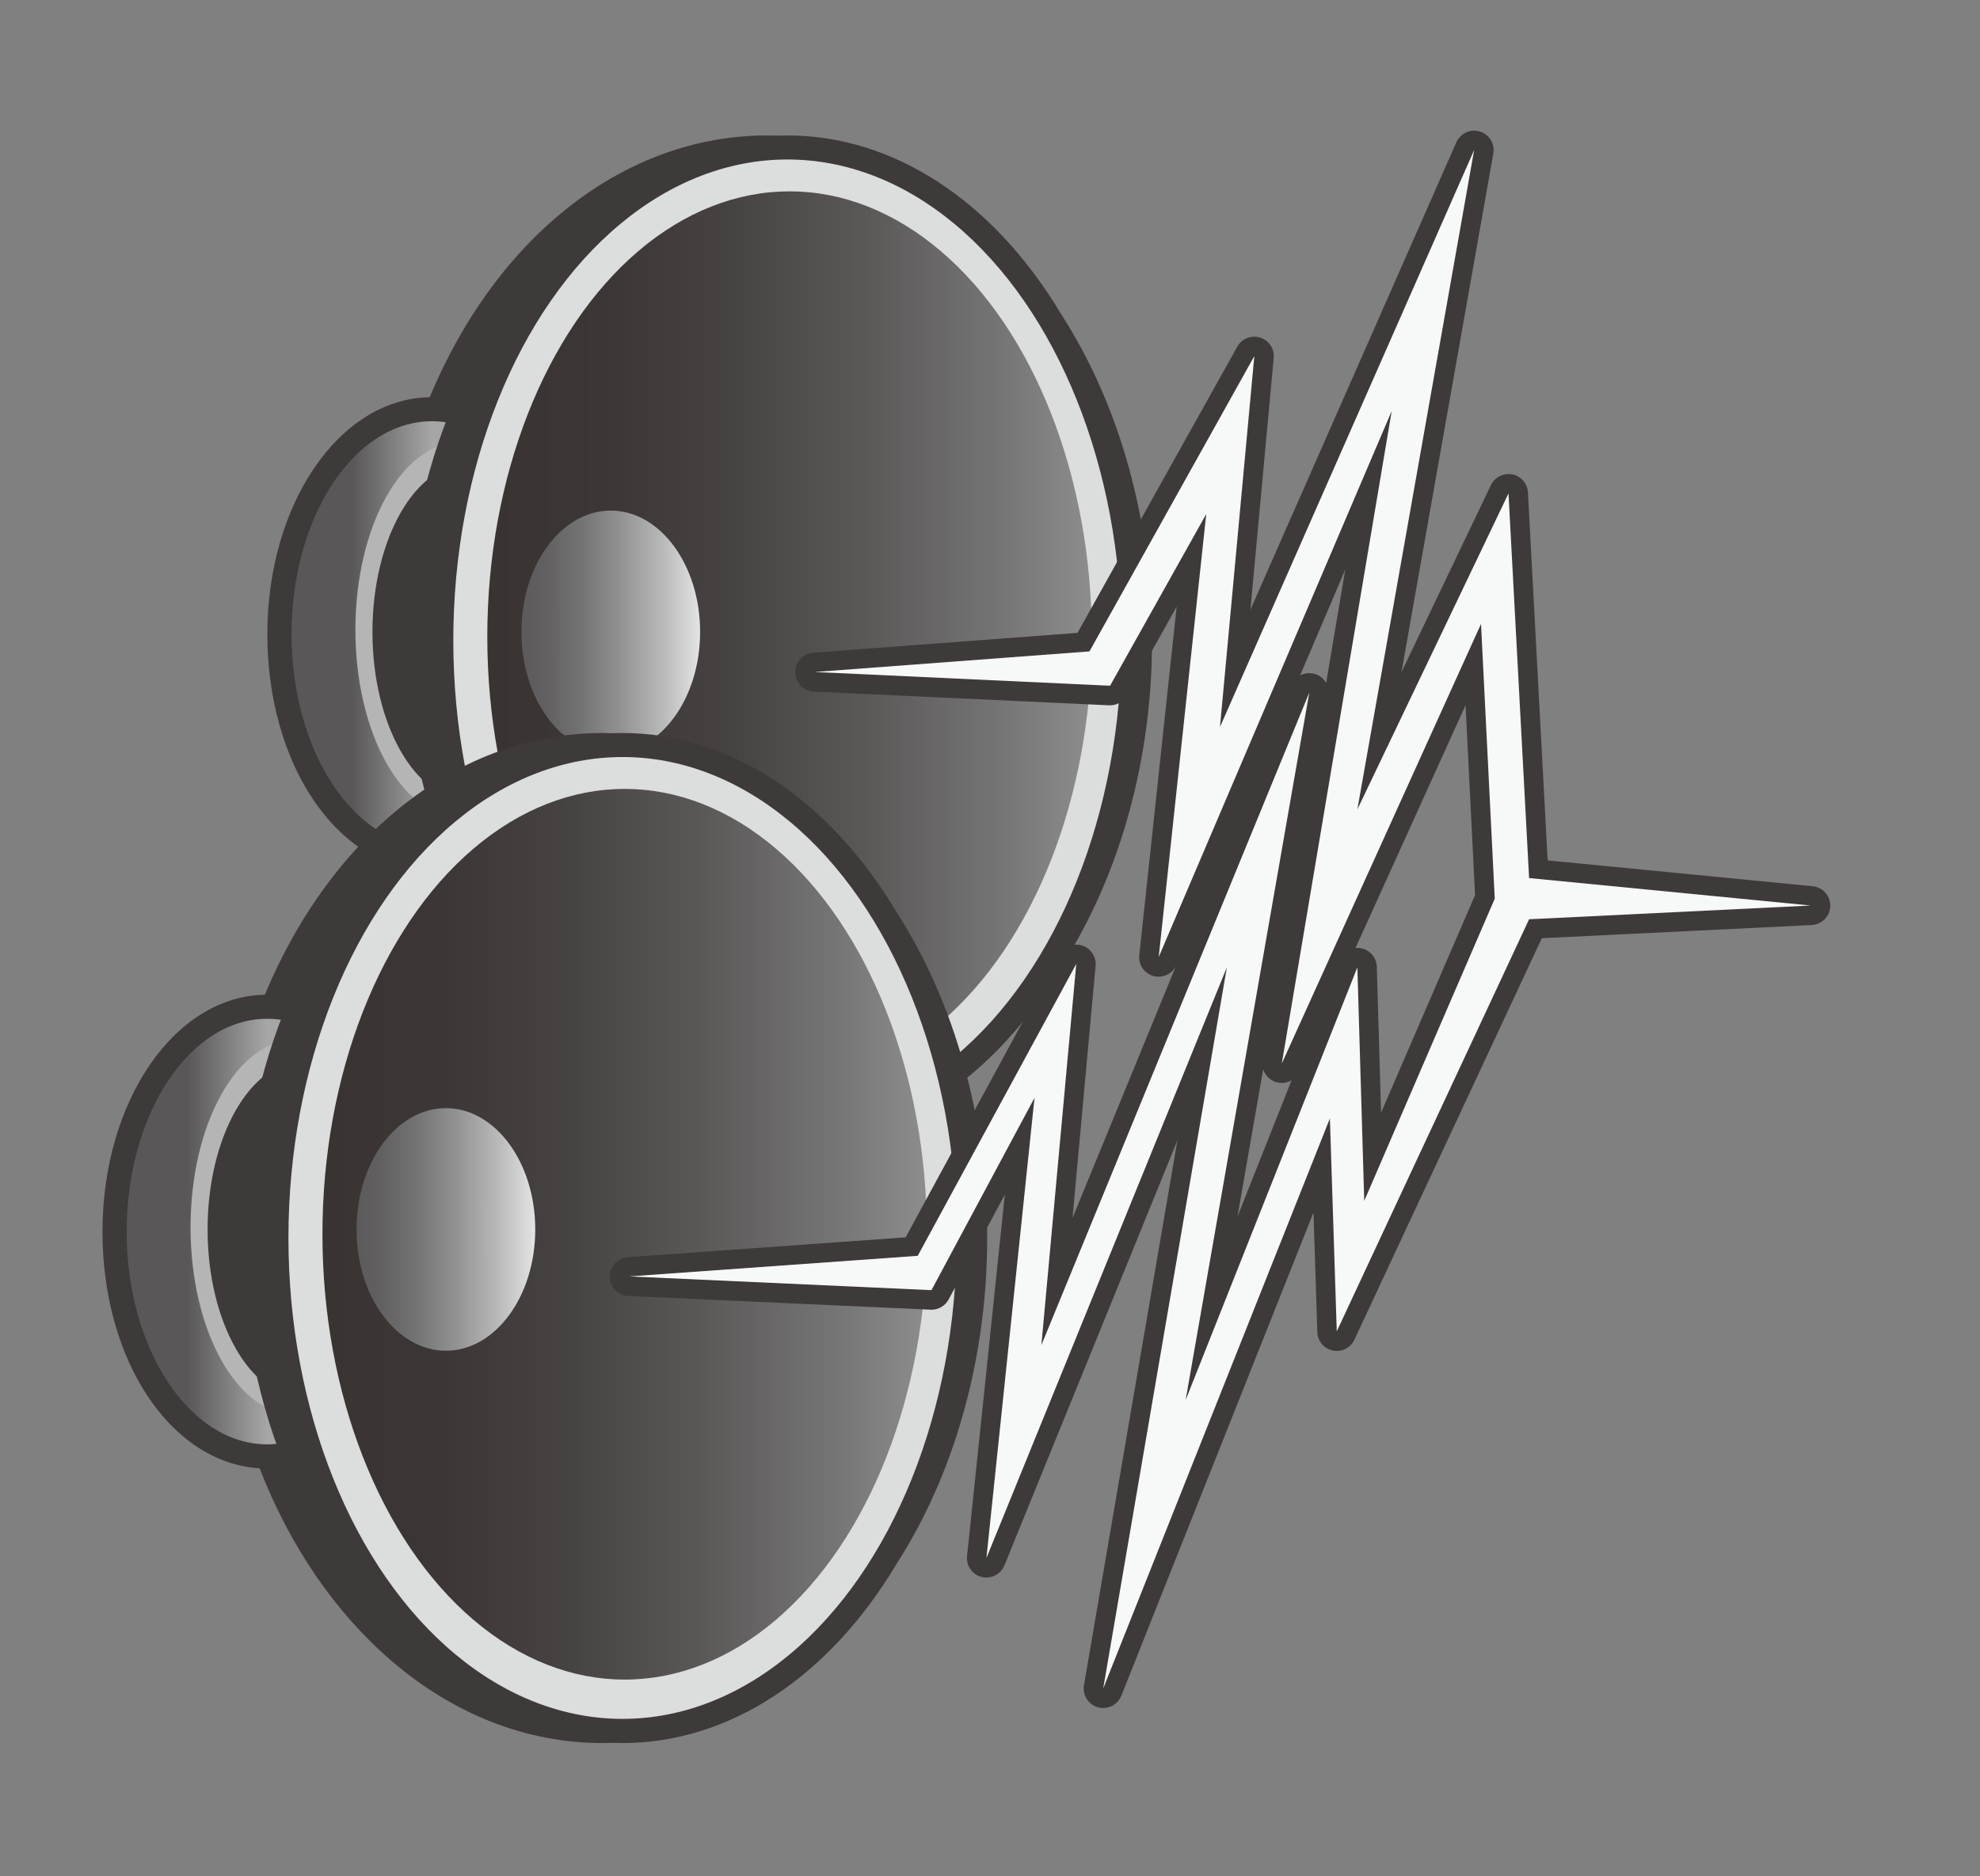 <?xml version="1.0" encoding="UTF-8"?>
<svg id="AtomRack" xmlns="http://www.w3.org/2000/svg" xmlns:xlink="http://www.w3.org/1999/xlink" viewBox="0 0 288.24 273.17">
  <rect x="0" y="0" width="288.24" height="273.17" fill="#808080" stroke="none"/>
  <defs>
    <style>
      .cls-1 {
        fill: url(#_名称未設定グラデーション_4-2);
      }

      .cls-2 {
        fill: #f7f8f8;
      }

      .cls-3 {
        fill: url(#_名称未設定グラデーション_4);
      }

      .cls-4 {
        fill: #dcdddd;
      }

      .cls-5 {
        fill: url(#_名称未設定グラデーション_6);
      }

      .cls-6 {
        fill: #3e3a39;
      }

      .cls-7 {
        fill: url(#_名称未設定グラデーション_11-2);
      }

      .cls-8 {
        fill: url(#_名称未設定グラデーション_11);
      }

      .cls-9 {
        fill: #b5b5b6;
      }

      .cls-10 {
        fill: url(#_名称未設定グラデーション_6-2);
      }
    </style>
    <linearGradient id="_名称未設定グラデーション_11" data-name="名称未設定グラデーション 11" x1="44.51" y1="92.31" x2="78.5" y2="92.31" gradientUnits="userSpaceOnUse">
      <stop offset=".2" stop-color="#595757"/>
      <stop offset=".54" stop-color="#a6a6a7"/>
    </linearGradient>
    <linearGradient id="_名称未設定グラデーション_4" data-name="名称未設定グラデーション 4" x1="70.94" y1="92.7" x2="158.94" y2="92.7" gradientUnits="userSpaceOnUse">
      <stop offset="0" stop-color="#393332"/>
      <stop offset=".2" stop-color="#3c3736"/>
      <stop offset=".41" stop-color="#484343"/>
      <stop offset=".63" stop-color="#5b5858"/>
      <stop offset=".85" stop-color="#767575"/>
      <stop offset="1" stop-color="#8d8d8e"/>
    </linearGradient>
    <linearGradient id="_名称未設定グラデーション_6" data-name="名称未設定グラデーション 6" x1="76.19" y1="92" x2="102.21" y2="92" gradientUnits="userSpaceOnUse">
      <stop offset="0" stop-color="#5c5a5a"/>
      <stop offset=".13" stop-color="#626060"/>
      <stop offset=".32" stop-color="#747373"/>
      <stop offset=".54" stop-color="#929191"/>
      <stop offset=".79" stop-color="#bbb"/>
      <stop offset="1" stop-color="#e6e6e6"/>
    </linearGradient>
    <linearGradient id="_名称未設定グラデーション_11-2" data-name="名称未設定グラデーション 11" x1="20.51" y1="179.31" x2="54.5" y2="179.31" xlink:href="#_名称未設定グラデーション_11"/>
    <linearGradient id="_名称未設定グラデーション_4-2" data-name="名称未設定グラデーション 4" x1="46.94" y1="179.7" x2="134.94" y2="179.7" xlink:href="#_名称未設定グラデーション_4"/>
    <linearGradient id="_名称未設定グラデーション_6-2" data-name="名称未設定グラデーション 6" x1="52.19" y1="179" x2="78.21" y2="179" xlink:href="#_名称未設定グラデーション_6"/>
  </defs>
  <g id="AtomSoundSimpleのコピー_3" data-name="AtomSoundSimpleのコピー 3">
    <path class="cls-6" d="m114.63,166.78c-.48,0-.95-.01-1.42-.03-.51.02-1.01.03-1.52.03-10.98,0-21.61-4.15-30.73-11.99-8.15-7.01-14.75-16.66-19.17-28.01-12.91-.8-22.87-15.65-22.87-34.46s10.35-34.24,23.63-34.49c9.85-23.58,28.49-38.11,49.13-38.11.51,0,1.02.01,1.52.03.47-.02.94-.03,1.42-.03,15.48,0,30.05,9.54,39.96,26.18,8.47,13.21,13.13,30.03,13.13,47.35s-4.66,34.14-13.13,47.35c-9.91,16.64-24.47,26.18-39.96,26.18Z"/>
    <path class="cls-6" d="m164.2,93.24c0-17.37-4.75-33.27-12.6-45.51-8.92-15.01-22.17-24.52-36.97-24.52-.47,0-.95.01-1.42.03-.51-.02-1.02-.03-1.53-.03-20.43,0-38.13,15.55-46.81,38.26-.65-.1-1.32-.15-1.99-.15-11.29,0-20.45,13.87-20.45,30.98s9.16,30.98,20.45,30.98c.45,0,.89-.03,1.33-.07,8.42,23.67,26.51,40.04,47.47,40.04.51,0,1.02-.01,1.53-.03.47.02.94.03,1.42.03,14.8,0,28.05-9.51,36.97-24.52,7.86-12.24,12.6-28.13,12.6-45.51Z"/>
    <ellipse class="cls-8" cx="62.89" cy="92.31" rx="20.45" ry="30.98"/>
    <ellipse class="cls-9" cx="66.92" cy="91.69" rx="15.18" ry="27.27"/>
    <ellipse class="cls-6" cx="68.16" cy="92" rx="13.94" ry="24.48"/>
    <ellipse class="cls-6" cx="111.69" cy="93.24" rx="52.52" ry="70.02"/>
    <ellipse class="cls-4" cx="114.63" cy="93.24" rx="48.64" ry="70.02"/>
    <ellipse class="cls-3" cx="114.94" cy="92.7" rx="44" ry="64.84"/>
    <ellipse class="cls-5" cx="88.91" cy="92" rx="13.01" ry="17.66"/>
  </g>
  <g id="AtomSoundSimpleのコピー_4" data-name="AtomSoundSimpleのコピー 4">
    <path class="cls-6" d="m90.63,253.78c-.48,0-.95-.01-1.42-.03-.51.02-1.01.03-1.52.03-10.98,0-21.61-4.15-30.73-11.99-8.15-7.01-14.75-16.66-19.17-28.01-12.91-.8-22.87-15.65-22.87-34.46s10.35-34.24,23.63-34.49c9.85-23.58,28.49-38.11,49.13-38.11.51,0,1.02.01,1.52.03.47-.02.94-.03,1.42-.03,15.48,0,30.05,9.54,39.96,26.18,8.47,13.21,13.13,30.03,13.13,47.35s-4.66,34.14-13.13,47.35c-9.91,16.64-24.47,26.18-39.96,26.18Z"/>
    <path class="cls-6" d="m140.2,180.24c0-17.37-4.75-33.27-12.6-45.51-8.92-15.01-22.17-24.52-36.97-24.52-.47,0-.95.01-1.42.03-.51-.02-1.02-.03-1.53-.03-20.43,0-38.13,15.55-46.81,38.26-.65-.1-1.32-.15-1.99-.15-11.29,0-20.45,13.87-20.45,30.98s9.16,30.98,20.45,30.98c.45,0,.89-.03,1.33-.07,8.42,23.67,26.51,40.04,47.47,40.04.51,0,1.02-.01,1.53-.03.47.02.94.03,1.42.03,14.8,0,28.05-9.51,36.97-24.52,7.86-12.24,12.6-28.13,12.6-45.51Z"/>
    <ellipse class="cls-7" cx="38.89" cy="179.31" rx="20.45" ry="30.98"/>
    <ellipse class="cls-9" cx="42.92" cy="178.69" rx="15.18" ry="27.27"/>
    <ellipse class="cls-6" cx="44.16" cy="179" rx="13.94" ry="24.48"/>
    <ellipse class="cls-6" cx="87.69" cy="180.24" rx="52.52" ry="70.02"/>
    <ellipse class="cls-4" cx="90.63" cy="180.24" rx="48.64" ry="70.02"/>
    <ellipse class="cls-1" cx="90.94" cy="179.7" rx="44" ry="64.84"/>
    <ellipse class="cls-10" cx="64.91" cy="179" rx="13.01" ry="17.66"/>
  </g>
  <g id="_レイヤー_7" data-name="レイヤー 7">
    <path class="cls-6" d="m160.6,248.68c-.25,0-.51-.03-.77-.11-1.4-.39-2.27-1.78-2.03-3.21l13.6-79.32-25.18,61.87c-.44,1.09-1.5,1.77-2.62,1.77-.23,0-.46-.03-.69-.08-1.37-.34-2.28-1.64-2.13-3.04l5.5-52.64-8.18,15.27c-.49.92-1.46,1.5-2.5,1.5-.04,0-44.13-2-44.13-2-1.5-.07-2.69-1.29-2.71-2.79-.02-1.5,1.14-2.76,2.63-2.86l40.45-2.89,22.34-41.14c.51-.93,1.47-1.48,2.49-1.48.27,0,.55.04.82.12,1.29.39,2.12,1.63,2,2.97l-3.36,36.71,15.03-36.61c-.5.92-1.46,1.48-2.49,1.48-.24,0-.48-.03-.72-.09-1.36-.35-2.25-1.65-2.1-3.05l5.44-50.73-7.23,12.91c-.5.9-1.45,1.45-2.47,1.45-.04,0-.09,0-.13,0l-43-2c-1.5-.07-2.68-1.29-2.7-2.79-.02-1.5,1.13-2.75,2.62-2.87l38.48-2.89,23.26-41.67c.51-.92,1.47-1.45,2.48-1.45.28,0,.56.04.84.13,1.28.4,2.11,1.64,1.98,2.97l-3.39,36.65,29.98-68.06c.46-1.05,1.5-1.69,2.59-1.69.27,0,.55.04.82.12,1.37.42,2.22,1.79,1.97,3.21l-13.37,75.51,13.02-27.23c.48-1,1.48-1.61,2.56-1.61.18,0,.37.02.55.05,1.27.25,2.21,1.33,2.28,2.63l2.87,53.57,38.58,3.76c1.48.14,2.59,1.41,2.56,2.89s-1.21,2.69-2.7,2.76l-39.29,1.92-27.28,58.45c-.47,1.01-1.48,1.64-2.57,1.64-.19,0-.38-.02-.57-.06-1.29-.26-2.22-1.38-2.26-2.69l-.56-17.4-27.97,70.35c-.44,1.1-1.5,1.79-2.63,1.79Zm19.54-71.53l7.88-19.86c-.43.25-.92.38-1.42.38-.27,0-.55-.04-.83-.12-.92-.28-1.61-1-1.88-1.87l-3.75,21.47Zm17.46-39.14c.16,0,.33.01.49.04,1.32.23,2.3,1.36,2.34,2.71l.62,21.24,13.68-31.67-1.38-27.66-16.02,35.35c.09,0,.18-.01.26-.01Zm-7-40c.26,0,.53.04.79.11.73.21,1.32.69,1.67,1.31l2.78-16.52-6.58,15.43c.41-.22.87-.34,1.34-.34Z"/>
    <polygon class="cls-2" points="118.6 97.84 158.6 94.84 182.6 51.84 177.6 105.84 214.6 21.84 197.6 117.84 219.6 71.84 222.6 127.84 263.6 131.84 222.6 133.84 194.6 193.84 193.6 162.84 160.6 245.84 178.6 140.84 143.6 226.84 150.6 159.84 135.6 187.84 91.6 185.84 133.6 182.84 156.68 140.34 151.6 195.84 190.6 100.84 172.6 203.84 197.6 140.84 198.6 174.84 217.6 130.84 215.6 90.84 186.6 154.84 202.6 59.84 168.68 139.34 175.6 74.84 161.6 99.84 118.6 97.84"/>
  </g>
</svg>